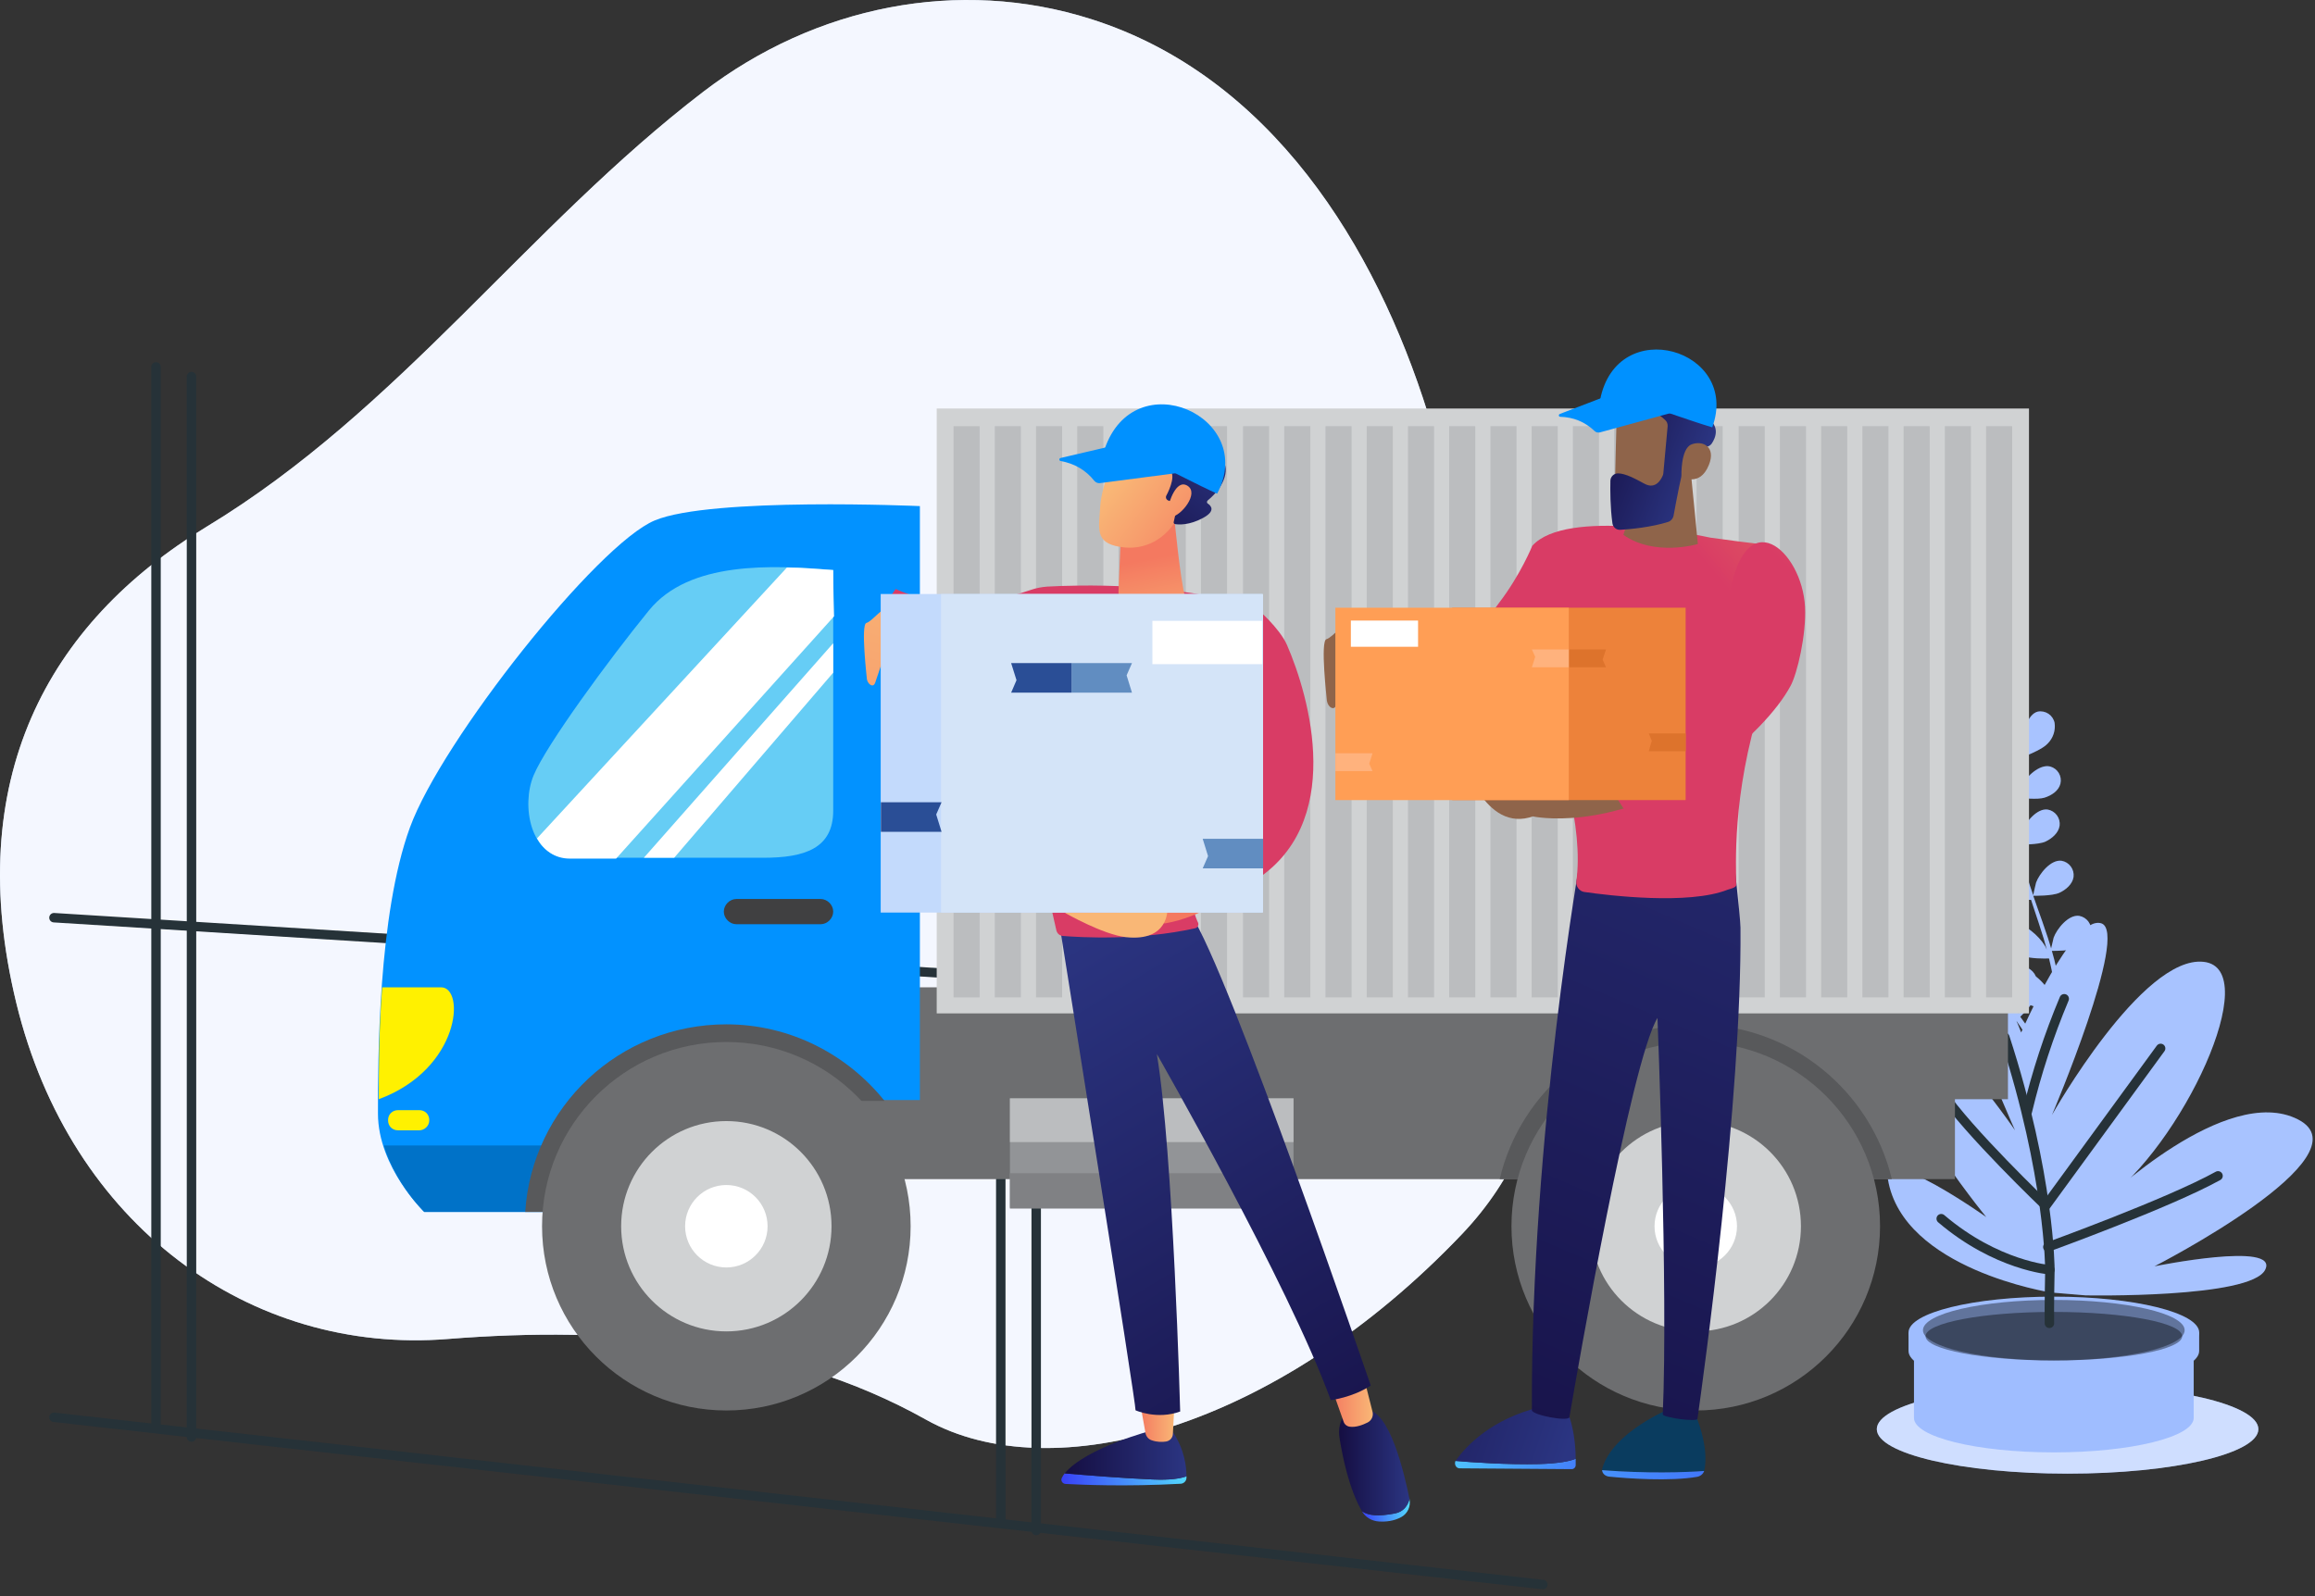 <svg width="245" height="169" viewBox="0 0 245 169" fill="none" xmlns="http://www.w3.org/2000/svg">
<rect x="0" y="0" width="245" height="169" fill="#333333" stroke="none"/>
<path d="M155.697 62.454C154.508 56.155 152.982 49.924 151.126 43.789C145.564 26.032 134.49 8.063 115.47 2.021C101.435 -2.439 86.275 0.637 74.422 9.719C55.817 23.961 42.275 43.387 21.913 55.729C4.912 66.033 -3.989 82.674 1.73 106.195C7.449 129.717 26.525 143.438 47.432 141.741C64.801 140.357 82.945 141.838 97.967 150.264C111.379 157.796 135.085 151.256 154.696 130.672C166.12 118.68 165.013 103.433 161.291 89.163C158.976 80.386 157.477 71.383 155.697 62.454Z" fill="#D9E5FF"/>
<path opacity="0.7" d="M155.697 62.454C154.508 56.155 152.982 49.924 151.126 43.789C145.564 26.032 134.49 8.063 115.47 2.021C101.435 -2.439 86.275 0.637 74.422 9.719C55.817 23.961 42.275 43.387 21.913 55.729C4.912 66.033 -3.989 82.674 1.73 106.195C7.449 129.717 26.525 143.438 47.432 141.741C64.801 140.357 82.945 141.838 97.967 150.264C111.379 157.796 135.085 151.256 154.696 130.672C166.12 118.68 165.013 103.433 161.291 89.163C158.976 80.386 157.477 71.383 155.697 62.454Z" fill="white"/>
<path d="M16.512 38.84V151.104" stroke="#263238" stroke-linecap="round" stroke-linejoin="round"/>
<path d="M20.267 39.864V152.128" stroke="#263238" stroke-linecap="round" stroke-linejoin="round"/>
<path d="M105.914 48.737V160.997" stroke="#263238" stroke-linecap="round" stroke-linejoin="round"/>
<path d="M109.663 49.757V162.021" stroke="#263238" stroke-linecap="round" stroke-linejoin="round"/>
<path d="M5.711 150.034L163.284 167.74" stroke="#263238" stroke-linecap="round" stroke-linejoin="round"/>
<path d="M5.711 97.147L169.676 107.381" stroke="#263238" stroke-linecap="round" stroke-linejoin="round"/>
<path d="M218.817 156C229.968 156 239.008 153.892 239.008 151.291C239.008 148.69 229.968 146.582 218.817 146.582C207.665 146.582 198.625 148.69 198.625 151.291C198.625 153.892 207.665 156 218.817 156Z" fill="#9FBDFF"/>
<path opacity="0.5" d="M218.817 156C229.968 156 239.008 153.892 239.008 151.291C239.008 148.69 229.968 146.582 218.817 146.582C207.665 146.582 198.625 148.69 198.625 151.291C198.625 153.892 207.665 156 218.817 156Z" fill="white"/>
<path d="M202.559 142.348V150.096C202.559 152.116 209.186 153.749 217.364 153.749C225.541 153.749 232.164 152.116 232.164 150.096V142.348H202.559Z" fill="#9FBDFF"/>
<path d="M230.536 141.057C227.847 139.954 222.954 139.212 217.364 139.212C211.774 139.212 206.88 139.95 204.187 141.057H201.982V143.012C201.982 145.111 208.868 146.808 217.364 146.808C225.859 146.808 232.741 145.111 232.741 143.012V141.057H230.536Z" fill="#9FBDFF"/>
<path d="M217.364 144.852C225.859 144.852 232.745 143.153 232.745 141.057C232.745 138.96 225.859 137.261 217.364 137.261C208.869 137.261 201.982 138.96 201.982 141.057C201.982 143.153 208.869 144.852 217.364 144.852Z" fill="#9FBDFF"/>
<path opacity="0.39" d="M231.205 140.817C231.205 142.583 225.001 144.018 217.368 144.018C209.735 144.018 203.509 142.583 203.509 140.817C203.509 139.05 209.712 137.611 217.368 137.611C225.025 137.611 231.205 139.046 231.205 140.817Z" fill="black"/>
<path opacity="0.39" d="M217.364 144.018C224.865 144.018 230.946 142.868 230.946 141.449C230.946 140.03 224.865 138.88 217.364 138.88C209.862 138.88 203.781 140.03 203.781 141.449C203.781 142.868 209.862 144.018 217.364 144.018Z" fill="black"/>
<path d="M213.448 84.235C213.448 84.235 213.194 82.852 213.167 82.76C212.849 81.754 211.672 79.928 210.524 79.803C210.341 79.784 210.157 79.808 209.984 79.872C209.812 79.936 209.657 80.039 209.531 80.173C209.406 80.307 209.312 80.468 209.259 80.644C209.205 80.82 209.193 81.005 209.223 81.187C209.306 81.999 210.03 82.764 210.681 83.235C211.446 83.802 213.443 84.235 213.448 84.235Z" fill="#9FBDFF"/>
<path d="M215.662 75.329C214.587 75.592 214.052 77.525 214.085 78.558C214.085 78.645 214.292 80.043 214.311 80.034C214.227 80.338 214.135 80.666 214.048 81.025C213.882 81.694 213.706 82.45 213.586 83.294C213.428 84.21 213.327 85.134 213.282 86.062C213.222 87.113 213.258 88.167 213.388 89.212C213.388 89.212 213.388 89.24 213.388 89.249C213.25 88.93 212.825 88.045 212.784 87.98C212.226 87.058 210.639 85.564 209.555 85.743C209.375 85.782 209.205 85.86 209.058 85.973C208.912 86.086 208.793 86.231 208.711 86.396C208.628 86.562 208.584 86.744 208.582 86.929C208.58 87.113 208.619 87.296 208.698 87.464C208.988 88.252 209.864 88.82 210.602 89.11C211.428 89.438 213.273 89.369 213.42 89.359C213.579 90.44 213.805 91.509 214.098 92.56C214.269 93.178 214.458 93.796 214.656 94.405C214.523 94.133 214.407 93.888 214.384 93.856C213.826 92.934 212.24 91.439 211.156 91.624C210.974 91.662 210.803 91.741 210.657 91.855C210.51 91.969 210.391 92.115 210.31 92.282C210.228 92.448 210.185 92.632 210.185 92.817C210.184 93.003 210.226 93.186 210.307 93.353C210.598 94.142 211.474 94.71 212.212 95C212.95 95.291 214.518 95.268 214.952 95.254C215.03 95.489 215.104 95.715 215.182 95.964C215.56 97.099 215.943 98.228 216.285 99.349C216.404 99.741 216.51 100.133 216.617 100.525C216.501 100.281 216.4 100.064 216.381 100.064C215.819 99.142 214.237 97.652 213.13 97.832C212.948 97.871 212.777 97.95 212.631 98.065C212.484 98.179 212.365 98.326 212.284 98.493C212.202 98.66 212.159 98.843 212.159 99.029C212.158 99.215 212.2 99.399 212.281 99.566C212.576 100.35 213.453 100.917 214.186 101.208C214.919 101.499 216.354 101.476 216.852 101.462C216.949 101.868 217.046 102.269 217.124 102.661C217.17 102.928 217.23 103.187 217.262 103.459L217.373 104.252C217.424 104.759 217.484 105.281 217.521 105.774C217.548 106.115 217.571 106.443 217.594 106.775C217.479 106.378 217.235 105.613 217.207 105.553C216.8 104.698 216.202 103.948 215.459 103.362C215.417 103.266 215.368 103.173 215.311 103.085C214.85 102.384 213.928 102.08 213.319 102.55C212.452 103.2 212.669 105.276 213.065 106.263C213.088 106.323 213.411 106.932 213.623 107.314C213.466 107.102 213.319 106.899 213.162 106.687C212.844 106.258 212.512 105.843 212.161 105.396L211.626 104.755C211.451 104.538 211.239 104.326 211.05 104.109C210.589 103.616 210.104 103.136 209.606 102.661C209.947 102.421 211.142 101.545 211.483 100.899C211.692 100.549 211.821 100.157 211.861 99.751C211.901 99.345 211.851 98.936 211.714 98.551C211.642 98.371 211.535 98.207 211.399 98.068C211.263 97.929 211.101 97.818 210.923 97.742C210.744 97.665 210.552 97.625 210.358 97.623C210.164 97.621 209.971 97.658 209.791 97.73C208.822 98.229 208.725 100.281 208.979 101.3C208.979 101.36 209.251 102.08 209.403 102.476C209.099 102.19 208.804 101.909 208.481 101.632C207.558 100.83 206.636 100.046 205.713 99.257L204.842 98.533C204.962 98.45 206.405 97.44 206.793 96.716C207.001 96.366 207.13 95.975 207.17 95.57C207.209 95.165 207.16 94.756 207.023 94.373C206.878 94.008 206.593 93.717 206.233 93.562C205.872 93.407 205.465 93.402 205.1 93.547C204.132 94.05 204.035 96.098 204.284 97.117C204.284 97.195 204.68 98.229 204.786 98.501C204.164 97.97 203.546 97.431 202.942 96.877C202.14 96.136 201.384 95.348 200.677 94.516C200.732 94.479 202.245 93.437 202.642 92.671C202.851 92.321 202.98 91.929 203.02 91.523C203.06 91.117 203.009 90.707 202.872 90.323C202.8 90.143 202.693 89.978 202.558 89.84C202.422 89.701 202.26 89.59 202.081 89.513C201.903 89.437 201.711 89.397 201.516 89.395C201.322 89.393 201.129 89.43 200.949 89.502C199.981 90.001 199.884 92.053 200.133 93.072C200.133 93.137 200.437 93.925 200.594 94.299L200.539 94.327C199.852 93.477 199.235 92.573 198.694 91.624C198.389 91.107 198.122 90.596 197.877 90.097C198.182 89.936 199.566 89.175 199.999 88.557C200.248 88.239 200.422 87.869 200.507 87.474C200.591 87.079 200.585 86.671 200.488 86.278C200.374 85.901 200.118 85.583 199.773 85.392C199.429 85.201 199.023 85.151 198.643 85.255C197.615 85.637 197.292 87.639 197.435 88.668C197.435 88.723 197.582 89.29 197.688 89.701C197.578 89.475 197.462 89.24 197.366 89.023C196.987 88.202 196.692 87.432 196.443 86.749C196.3 86.362 196.176 86.006 196.065 85.674C196.263 85.347 197.047 84.014 197.121 83.244C197.183 82.826 197.158 82.401 197.047 81.994C196.937 81.587 196.744 81.207 196.48 80.878C195.899 80.278 194.963 80.177 194.469 80.781C193.787 81.62 194.437 83.65 195.027 84.549C195.083 84.627 196.01 85.767 196.019 85.748C196.12 86.071 196.231 86.412 196.36 86.786C196.605 87.473 196.886 88.252 197.246 89.092C197.627 89.994 198.057 90.874 198.532 91.73C199.061 92.701 199.669 93.626 200.35 94.497L200.377 94.53C200.091 94.322 199.275 93.764 199.21 93.727C198.288 93.22 196.217 92.763 195.465 93.543C194.926 94.101 195.119 95.037 195.765 95.567C196.11 95.8 196.501 95.956 196.911 96.027C197.321 96.098 197.742 96.081 198.145 95.978C198.966 95.812 200.35 94.714 200.451 94.626C201.169 95.502 201.939 96.334 202.757 97.117C203.218 97.578 203.716 98.04 204.21 98.468L203.698 98.123C202.776 97.615 200.705 97.159 199.953 97.938C199.413 98.496 199.607 99.432 200.253 99.963C200.598 100.196 200.988 100.353 201.398 100.424C201.809 100.495 202.229 100.478 202.633 100.373C203.371 100.221 204.574 99.317 204.888 99.068C205.077 99.239 205.266 99.409 205.46 99.575C206.382 100.382 207.305 101.185 208.176 101.992C208.49 102.278 208.785 102.573 209.099 102.864L208.638 102.564C207.715 102.057 205.649 101.6 204.897 102.379C204.353 102.938 204.551 103.874 205.197 104.404C205.541 104.638 205.931 104.795 206.34 104.866C206.75 104.936 207.17 104.919 207.572 104.815C208.278 104.672 209.417 103.846 209.772 103.556C210.072 103.86 210.367 104.169 210.644 104.478C210.828 104.69 211.017 104.884 211.193 105.11L211.714 105.76C212.032 106.184 212.364 106.623 212.669 107.042C212.881 107.333 213.074 107.614 213.273 107.896C212.968 107.61 212.35 107.056 212.304 107.019C211.437 106.378 209.445 105.636 208.568 106.263C207.937 106.724 207.997 107.647 208.568 108.274C208.883 108.555 209.252 108.768 209.653 108.899C210.054 109.031 210.478 109.079 210.898 109.039C211.728 109.002 213.231 108.191 213.416 108.089C213.743 108.551 214.057 109.012 214.338 109.473C215.348 110.981 216.137 112.273 216.677 113.163L216.732 113.255L217.433 112.997L217.322 112.817C216.755 111.894 215.939 110.617 214.882 109.127C214.55 108.666 214.186 108.149 213.808 107.633C214.2 107.252 214.564 106.844 214.896 106.41C215.762 106.739 216.668 106.95 217.59 107.038C217.627 107.587 217.654 108.117 217.677 108.615C217.747 110.345 217.742 111.784 217.723 112.766V112.831L218.494 112.545C218.494 111.544 218.452 110.188 218.351 108.583C218.318 108.029 218.272 107.434 218.217 106.826C218.429 106.798 220.173 106.544 220.827 106.092C221.482 105.64 222.054 104.981 222.031 104.174C222.024 103.777 221.867 103.398 221.59 103.114C221.313 102.831 220.938 102.663 220.542 102.647C219.407 102.647 218.457 104.39 218.268 105.377C218.268 105.433 218.208 106.083 218.185 106.498C218.185 106.249 218.143 106.005 218.116 105.751C218.065 105.244 218 104.741 217.931 104.197L217.807 103.403C217.77 103.136 217.696 102.859 217.645 102.582C217.507 101.946 217.336 101.305 217.152 100.659C217.613 100.659 219.139 100.659 219.804 100.346C220.468 100.032 221.187 99.451 221.307 98.662C221.356 98.269 221.251 97.872 221.015 97.553C220.779 97.235 220.429 97.019 220.039 96.951C218.895 96.799 217.677 98.335 217.341 99.257C217.318 99.317 217.156 100.018 217.073 100.405C216.958 100.018 216.847 99.631 216.718 99.243C216.349 98.118 215.943 96.988 215.542 95.862C215.417 95.517 215.302 95.171 215.182 94.825C215.334 94.825 217.184 94.857 217.949 94.511C218.609 94.207 219.333 93.621 219.448 92.832C219.497 92.439 219.392 92.042 219.156 91.723C218.92 91.405 218.571 91.189 218.18 91.121C217.036 90.964 215.819 92.505 215.482 93.427C215.459 93.496 215.224 94.507 215.178 94.765C214.91 94.004 214.656 93.247 214.43 92.491C214.127 91.477 213.885 90.445 213.706 89.401C213.78 89.401 215.713 89.442 216.474 89.092C217.133 88.783 217.857 88.197 217.973 87.409C218.022 87.015 217.918 86.617 217.682 86.298C217.445 85.98 217.095 85.764 216.704 85.697C215.56 85.541 214.343 87.081 214.006 88.004C213.983 88.063 213.808 88.834 213.729 89.203H213.665C213.515 88.167 213.456 87.121 213.49 86.076C213.49 85.508 213.545 84.964 213.6 84.443C213.965 84.484 215.625 84.674 216.368 84.443C217.11 84.212 217.871 83.723 218.06 82.958C218.15 82.573 218.087 82.168 217.884 81.829C217.681 81.49 217.354 81.243 216.972 81.141C215.842 80.859 214.444 82.225 214.006 83.101C213.983 83.147 213.794 83.663 213.665 84.023C213.692 83.788 213.716 83.562 213.748 83.317C213.863 82.474 214.02 81.713 214.168 81.039C214.255 80.661 214.343 80.315 214.426 79.997C214.781 79.858 216.22 79.268 216.709 78.715C216.992 78.432 217.206 78.087 217.333 77.708C217.46 77.329 217.498 76.925 217.442 76.528C217.363 76.135 217.132 75.788 216.798 75.563C216.465 75.339 216.057 75.255 215.662 75.329Z" fill="#9FBDFF"/>
<path d="M194.976 90.65C195.871 90.715 197.661 89.996 197.661 89.996C197.661 89.996 196.697 88.893 196.614 88.847C195.816 88.118 193.897 87.145 192.924 87.671C192.237 88.049 192.186 88.976 192.689 89.645C192.982 89.96 193.335 90.211 193.729 90.384C194.122 90.557 194.547 90.647 194.976 90.65Z" fill="#9FBDFF"/>
<g opacity="0.3">
<path opacity="0.3" d="M213.448 84.235C213.448 84.235 213.194 82.852 213.167 82.76C212.848 81.754 211.672 79.928 210.524 79.803C210.341 79.784 210.156 79.808 209.984 79.872C209.812 79.936 209.657 80.039 209.531 80.173C209.405 80.307 209.312 80.468 209.259 80.644C209.205 80.82 209.193 81.005 209.223 81.187C209.306 81.999 210.03 82.764 210.681 83.235C211.446 83.802 213.443 84.235 213.448 84.235Z" fill="white"/>
<path opacity="0.3" d="M215.662 75.329C214.587 75.592 214.052 77.525 214.085 78.558C214.085 78.645 214.292 80.043 214.311 80.034C214.227 80.338 214.135 80.666 214.048 81.025C213.882 81.694 213.706 82.45 213.586 83.294C213.428 84.21 213.327 85.134 213.282 86.062C213.222 87.113 213.258 88.167 213.388 89.212C213.388 89.212 213.388 89.24 213.388 89.249C213.25 88.93 212.825 88.045 212.784 87.98C212.226 87.058 210.639 85.564 209.555 85.743C209.375 85.782 209.205 85.86 209.058 85.973C208.912 86.086 208.793 86.231 208.711 86.396C208.628 86.562 208.584 86.744 208.582 86.929C208.58 87.113 208.619 87.296 208.698 87.464C208.988 88.252 209.864 88.82 210.602 89.11C211.428 89.438 213.273 89.369 213.42 89.359C213.579 90.44 213.805 91.509 214.098 92.56C214.269 93.178 214.458 93.796 214.656 94.405C214.523 94.133 214.407 93.888 214.384 93.856C213.826 92.934 212.24 91.439 211.156 91.624C210.974 91.662 210.803 91.741 210.657 91.855C210.51 91.969 210.391 92.115 210.31 92.282C210.228 92.448 210.185 92.632 210.185 92.817C210.184 93.003 210.226 93.186 210.307 93.353C210.598 94.142 211.474 94.71 212.212 95C212.95 95.291 214.518 95.268 214.952 95.254C215.03 95.489 215.104 95.715 215.182 95.964C215.56 97.099 215.943 98.228 216.285 99.349C216.404 99.741 216.51 100.133 216.617 100.525C216.501 100.281 216.4 100.064 216.381 100.064C215.819 99.142 214.237 97.652 213.13 97.832C212.948 97.871 212.777 97.95 212.631 98.065C212.484 98.179 212.365 98.326 212.284 98.493C212.202 98.66 212.159 98.843 212.159 99.029C212.158 99.215 212.2 99.399 212.281 99.566C212.576 100.35 213.453 100.917 214.186 101.208C214.919 101.499 216.354 101.476 216.852 101.462C216.949 101.868 217.046 102.269 217.124 102.661C217.17 102.928 217.23 103.187 217.262 103.459L217.373 104.252C217.424 104.759 217.484 105.281 217.521 105.774C217.548 106.115 217.571 106.443 217.594 106.775C217.479 106.378 217.235 105.613 217.207 105.553C216.8 104.698 216.202 103.948 215.459 103.362C215.417 103.266 215.368 103.173 215.311 103.085C214.85 102.384 213.928 102.08 213.319 102.55C212.452 103.2 212.669 105.276 213.065 106.263C213.088 106.323 213.411 106.932 213.623 107.314C213.466 107.102 213.319 106.899 213.162 106.687C212.844 106.258 212.512 105.843 212.161 105.396L211.626 104.755C211.451 104.538 211.239 104.326 211.05 104.109C210.589 103.616 210.104 103.136 209.606 102.661C209.947 102.421 211.142 101.545 211.483 100.899C211.692 100.549 211.821 100.157 211.861 99.751C211.901 99.345 211.851 98.936 211.714 98.551C211.642 98.371 211.535 98.207 211.399 98.068C211.263 97.929 211.101 97.818 210.923 97.742C210.744 97.665 210.552 97.625 210.358 97.623C210.164 97.621 209.971 97.658 209.791 97.73C208.822 98.229 208.725 100.281 208.979 101.3C208.979 101.36 209.251 102.08 209.403 102.476C209.099 102.19 208.804 101.909 208.481 101.632C207.558 100.83 206.636 100.046 205.713 99.257L204.842 98.533C204.962 98.45 206.405 97.44 206.793 96.716C207.001 96.366 207.13 95.975 207.17 95.57C207.209 95.165 207.16 94.756 207.023 94.373C206.878 94.008 206.593 93.717 206.233 93.562C205.872 93.407 205.465 93.402 205.1 93.547C204.132 94.05 204.035 96.098 204.284 97.117C204.284 97.195 204.68 98.229 204.786 98.501C204.164 97.97 203.546 97.431 202.942 96.877C202.14 96.136 201.384 95.348 200.677 94.516C200.732 94.479 202.245 93.437 202.642 92.671C202.851 92.321 202.98 91.929 203.02 91.523C203.06 91.117 203.009 90.707 202.872 90.323C202.8 90.143 202.693 89.978 202.558 89.84C202.422 89.701 202.26 89.59 202.081 89.513C201.903 89.437 201.711 89.397 201.516 89.395C201.322 89.393 201.129 89.43 200.949 89.502C199.981 90.001 199.884 92.053 200.133 93.072C200.133 93.137 200.437 93.925 200.594 94.299L200.539 94.327C199.852 93.477 199.235 92.573 198.694 91.624C198.389 91.107 198.122 90.596 197.877 90.097C198.182 89.936 199.566 89.175 199.999 88.557C200.248 88.239 200.422 87.869 200.507 87.474C200.591 87.079 200.585 86.671 200.488 86.278C200.374 85.901 200.118 85.583 199.773 85.392C199.429 85.201 199.023 85.151 198.643 85.255C197.615 85.637 197.292 87.639 197.435 88.668C197.435 88.723 197.582 89.29 197.688 89.701C197.578 89.475 197.462 89.24 197.366 89.023C196.987 88.202 196.692 87.432 196.443 86.749C196.3 86.362 196.176 86.006 196.065 85.674C196.263 85.347 197.047 84.014 197.121 83.244C197.183 82.826 197.158 82.401 197.047 81.994C196.937 81.587 196.744 81.207 196.48 80.878C195.899 80.278 194.963 80.177 194.469 80.781C193.787 81.62 194.437 83.65 195.027 84.549C195.083 84.627 196.01 85.767 196.019 85.748C196.12 86.071 196.231 86.412 196.36 86.786C196.605 87.473 196.886 88.252 197.246 89.092C197.627 89.994 198.057 90.874 198.532 91.73C199.061 92.701 199.669 93.626 200.35 94.497L200.377 94.53C200.091 94.322 199.275 93.764 199.21 93.727C198.288 93.22 196.217 92.763 195.465 93.543C194.926 94.101 195.119 95.037 195.765 95.567C196.11 95.8 196.501 95.956 196.911 96.027C197.321 96.098 197.742 96.081 198.145 95.978C198.966 95.812 200.35 94.714 200.451 94.626C201.169 95.502 201.939 96.334 202.757 97.117C203.218 97.578 203.716 98.04 204.21 98.468L203.698 98.123C202.776 97.615 200.705 97.159 199.953 97.938C199.413 98.496 199.607 99.432 200.253 99.963C200.598 100.196 200.988 100.353 201.398 100.424C201.809 100.495 202.229 100.478 202.633 100.373C203.371 100.221 204.574 99.317 204.888 99.068C205.077 99.239 205.266 99.409 205.46 99.575C206.382 100.382 207.305 101.185 208.176 101.992C208.49 102.278 208.785 102.573 209.099 102.864L208.638 102.564C207.715 102.057 205.649 101.6 204.897 102.379C204.353 102.938 204.551 103.874 205.197 104.404C205.541 104.638 205.931 104.795 206.34 104.866C206.75 104.936 207.17 104.919 207.572 104.815C208.278 104.672 209.417 103.846 209.772 103.556C210.072 103.86 210.367 104.169 210.644 104.478C210.828 104.69 211.017 104.884 211.193 105.11L211.714 105.76C212.032 106.184 212.364 106.623 212.669 107.042C212.881 107.333 213.074 107.614 213.273 107.896C212.968 107.61 212.35 107.056 212.304 107.019C211.437 106.378 209.445 105.636 208.568 106.263C207.937 106.724 207.997 107.647 208.568 108.274C208.883 108.555 209.252 108.768 209.653 108.899C210.054 109.031 210.478 109.079 210.898 109.039C211.728 109.002 213.231 108.191 213.416 108.089C213.743 108.551 214.057 109.012 214.338 109.473C215.348 110.981 216.137 112.273 216.677 113.163L216.732 113.255L217.433 112.997L217.322 112.817C216.755 111.894 215.939 110.617 214.882 109.127C214.55 108.666 214.186 108.149 213.808 107.633C214.2 107.252 214.564 106.844 214.896 106.41C215.762 106.739 216.668 106.95 217.59 107.038C217.627 107.587 217.654 108.117 217.677 108.615C217.747 110.345 217.742 111.784 217.723 112.766V112.831L218.494 112.545C218.494 111.544 218.452 110.188 218.351 108.583C218.318 108.029 218.272 107.434 218.217 106.826C218.429 106.798 220.173 106.544 220.827 106.092C221.482 105.64 222.054 104.981 222.031 104.174C222.024 103.777 221.867 103.398 221.59 103.114C221.313 102.831 220.938 102.663 220.542 102.647C219.407 102.647 218.457 104.39 218.268 105.377C218.268 105.433 218.208 106.083 218.185 106.498C218.185 106.249 218.143 106.005 218.116 105.751C218.065 105.244 218 104.741 217.931 104.197L217.807 103.403C217.77 103.136 217.696 102.859 217.645 102.582C217.507 101.946 217.336 101.305 217.152 100.659C217.613 100.659 219.139 100.659 219.804 100.346C220.468 100.032 221.187 99.451 221.307 98.662C221.356 98.269 221.251 97.872 221.015 97.553C220.779 97.235 220.429 97.019 220.039 96.951C218.895 96.799 217.677 98.335 217.341 99.257C217.318 99.317 217.156 100.018 217.073 100.405C216.958 100.018 216.847 99.631 216.718 99.243C216.349 98.118 215.943 96.988 215.542 95.862C215.417 95.517 215.302 95.171 215.182 94.825C215.334 94.825 217.184 94.857 217.949 94.511C218.609 94.207 219.333 93.621 219.448 92.832C219.497 92.439 219.392 92.042 219.156 91.723C218.92 91.405 218.571 91.189 218.18 91.121C217.036 90.964 215.819 92.505 215.482 93.427C215.459 93.496 215.224 94.507 215.178 94.765C214.91 94.004 214.656 93.247 214.43 92.491C214.127 91.477 213.885 90.445 213.706 89.401C213.78 89.401 215.713 89.442 216.474 89.092C217.133 88.783 217.857 88.197 217.973 87.409C218.022 87.015 217.918 86.617 217.682 86.298C217.445 85.98 217.095 85.764 216.704 85.697C215.56 85.541 214.343 87.081 214.006 88.004C213.983 88.063 213.808 88.834 213.729 89.203H213.665C213.515 88.167 213.456 87.121 213.49 86.076C213.49 85.508 213.545 84.964 213.6 84.443C213.965 84.484 215.625 84.674 216.368 84.443C217.11 84.212 217.871 83.723 218.06 82.958C218.15 82.573 218.087 82.168 217.884 81.829C217.681 81.49 217.354 81.243 216.972 81.141C215.842 80.859 214.444 82.225 214.006 83.101C213.983 83.147 213.794 83.663 213.665 84.023C213.692 83.788 213.716 83.562 213.748 83.317C213.863 82.474 214.02 81.713 214.168 81.039C214.255 80.661 214.343 80.315 214.426 79.997C214.781 79.858 216.22 79.268 216.709 78.715C216.992 78.432 217.206 78.087 217.333 77.708C217.46 77.329 217.498 76.925 217.442 76.528C217.363 76.135 217.132 75.788 216.798 75.563C216.465 75.339 216.057 75.255 215.662 75.329Z" fill="white"/>
<path opacity="0.3" d="M194.976 90.65C195.871 90.715 197.661 89.996 197.661 89.996C197.661 89.996 196.697 88.893 196.614 88.847C195.816 88.118 193.897 87.145 192.924 87.671C192.237 88.049 192.186 88.976 192.689 89.645C192.982 89.96 193.335 90.211 193.729 90.384C194.122 90.557 194.547 90.647 194.976 90.65Z" fill="white"/>
</g>
<path d="M213.905 109.302C213.905 109.302 219.329 96.849 222.368 97.739C225.407 98.629 217.161 118.033 217.161 118.033C217.161 118.033 226.708 101.092 233.22 101.821C239.733 102.55 230.831 121.459 222.585 127.188C222.585 127.188 235.605 114.62 243.201 118.503C250.797 122.386 228.009 134.051 228.009 134.051C228.009 134.051 241.245 131.362 239.728 134.415C238.211 137.468 220.712 137.127 220.712 137.127L217.059 136.822L217.032 139.23L217.059 136.822C217.059 136.822 201.378 134.387 199.801 124.831C199.169 121.012 210.215 128.843 210.215 128.843C210.215 128.843 197.845 113.753 200.234 108.91C202.623 104.067 213.254 119.656 213.254 119.656C213.254 119.656 204.574 100.285 206.308 97.269C208.043 94.252 213.905 109.302 213.905 109.302Z" fill="#9FBDFF"/>
<g opacity="0.3">
<path opacity="0.3" d="M213.905 109.302C213.905 109.302 219.329 96.849 222.368 97.739C225.407 98.629 217.161 118.033 217.161 118.033C217.161 118.033 226.708 101.092 233.22 101.821C239.733 102.55 230.831 121.459 222.585 127.188C222.585 127.188 235.605 114.62 243.201 118.503C250.797 122.386 228.009 134.051 228.009 134.051C228.009 134.051 241.245 131.362 239.728 134.415C238.211 137.468 220.712 137.127 220.712 137.127L217.059 136.822L217.032 139.23L217.059 136.822C217.059 136.822 201.378 134.387 199.801 124.831C199.169 121.012 210.215 128.843 210.215 128.843C210.215 128.843 197.845 113.753 200.234 108.91C202.623 104.067 213.254 119.656 213.254 119.656C213.254 119.656 204.574 100.285 206.308 97.269C208.043 94.252 213.905 109.302 213.905 109.302Z" fill="white"/>
</g>
<path d="M212.171 109.8C216.944 124.439 216.944 134.419 216.944 134.419C216.944 134.419 211.299 134.004 205.441 129.009" stroke="#263238" stroke-linecap="round" stroke-linejoin="round"/>
<path d="M214.555 117.664C215.529 113.585 216.836 109.593 218.461 105.728" stroke="#263238" stroke-linecap="round" stroke-linejoin="round"/>
<path d="M228.663 110.985L216.511 127.635C216.511 127.635 208.264 119.767 205.441 115.547" stroke="#263238" stroke-linecap="round" stroke-linejoin="round"/>
<path d="M216.727 132.008C216.727 132.008 229.531 127.368 234.738 124.476" stroke="#263238" stroke-linecap="round" stroke-linejoin="round"/>
<path d="M216.944 134.42C216.944 134.42 216.861 138.446 216.893 140.088" stroke="#263238" stroke-linecap="round" stroke-linejoin="round"/>
<path d="M76.514 124.822H206.894V116.362H212.505V104.517H76.514V124.822Z" fill="#6D6E70"/>
<path d="M80.877 128.296H44.898C44.898 128.296 40 123.576 40 117.876C40 112.265 40 96.859 43.384 87.596C46.768 78.334 63.244 57.584 69.3 55.09C75.267 52.597 97.353 53.576 97.353 53.576C97.353 57.139 97.353 116.451 97.353 116.451H80.877V128.296Z" fill="#0292FF"/>
<path d="M88.18 60.344C81.679 59.81 72.951 59.365 68.677 64.619C64.402 69.873 57.812 78.868 56.476 82.074C55.14 85.28 56.12 90.802 60.216 90.802C64.402 90.802 76.425 90.802 80.788 90.802C85.152 90.802 88.18 89.822 88.18 85.815C88.18 81.807 88.18 60.344 88.18 60.344Z" fill="#66CDF5"/>
<path d="M86.844 97.838H77.939C77.226 97.838 76.603 97.214 76.603 96.502C76.603 95.789 77.226 95.166 77.939 95.166H86.844C87.557 95.166 88.18 95.789 88.18 96.502C88.18 97.214 87.557 97.838 86.844 97.838Z" fill="#404041"/>
<path d="M46.679 104.517C43.919 104.517 40.445 104.517 40.445 104.517C40.089 109.148 40.089 113.423 40.089 116.362C48.728 113.156 49.262 104.517 46.679 104.517Z" fill="#FFF100"/>
<path d="M44.364 119.657H42.137C41.514 119.657 41.069 119.212 41.069 118.588C41.069 117.965 41.514 117.52 42.137 117.52H44.364C44.987 117.52 45.432 117.965 45.432 118.588C45.432 119.212 44.898 119.657 44.364 119.657Z" fill="#FFF100"/>
<path d="M44.898 128.295H77.582L75.623 121.26H40.623C41.87 125.356 44.898 128.295 44.898 128.295Z" fill="#0072C8"/>
<path d="M88.18 60.344C86.666 60.255 84.974 60.077 83.282 60.077L56.832 88.754C57.544 90.001 58.702 90.891 60.305 90.891C61.463 90.891 63.155 90.891 65.203 90.891L88.269 65.243C88.18 62.304 88.18 60.344 88.18 60.344Z" fill="white"/>
<path d="M71.348 90.802L88.18 71.209C88.18 70.141 88.18 69.072 88.18 68.092L68.142 90.802C69.211 90.802 70.28 90.802 71.348 90.802Z" fill="white"/>
<path d="M136.895 116.272H106.883V127.85H136.895V116.272Z" fill="#929497"/>
<path d="M136.895 124.199H106.883V127.939H136.895V124.199Z" fill="#808184"/>
<path d="M136.895 116.272H106.883V120.903H136.895V116.272Z" fill="#BBBDBF"/>
<path d="M76.87 108.436C65.56 108.436 56.297 117.163 55.585 128.295H80.966V116.54H93.613C89.694 111.642 83.638 108.436 76.87 108.436Z" fill="#58595B"/>
<path d="M76.87 149.313C87.642 149.313 96.374 140.581 96.374 129.809C96.374 119.038 87.642 110.306 76.87 110.306C66.098 110.306 57.366 119.038 57.366 129.809C57.366 140.581 66.098 149.313 76.87 149.313Z" fill="#6D6E70"/>
<path d="M76.87 140.941C83.018 140.941 88.002 135.957 88.002 129.809C88.002 123.661 83.018 118.677 76.87 118.677C70.722 118.677 65.738 123.661 65.738 129.809C65.738 135.957 70.722 140.941 76.87 140.941Z" fill="#D0D2D3"/>
<path d="M76.87 134.173C79.28 134.173 81.234 132.219 81.234 129.809C81.234 127.399 79.28 125.445 76.87 125.445C74.46 125.445 72.506 127.399 72.506 129.809C72.506 132.219 74.46 134.173 76.87 134.173Z" fill="white"/>
<path d="M158.714 124.822H200.215C197.989 115.471 189.528 108.436 179.465 108.436C169.401 108.436 160.941 115.382 158.714 124.822Z" fill="#58595B"/>
<path d="M179.464 149.313C190.236 149.313 198.968 140.581 198.968 129.809C198.968 119.038 190.236 110.306 179.464 110.306C168.693 110.306 159.961 119.038 159.961 129.809C159.961 140.581 168.693 149.313 179.464 149.313Z" fill="#6D6E70"/>
<path d="M179.464 140.941C185.612 140.941 190.596 135.957 190.596 129.809C190.596 123.661 185.612 118.677 179.464 118.677C173.316 118.677 168.332 123.661 168.332 129.809C168.332 135.957 173.316 140.941 179.464 140.941Z" fill="#D0D2D3"/>
<path d="M183.828 129.809C183.828 132.214 181.869 134.173 179.464 134.173C177.06 134.173 175.101 132.214 175.101 129.809C175.101 127.405 177.06 125.445 179.464 125.445C181.869 125.445 183.828 127.405 183.828 129.809Z" fill="white"/>
<path d="M214.731 43.245H99.134V107.278H214.731V43.245Z" fill="#D0D2D3"/>
<path d="M103.676 45.116H100.915V105.586H103.676V45.116Z" fill="#BBBDBF"/>
<path d="M108.04 45.115H105.279V105.585H108.04V45.115Z" fill="#BBBDBF"/>
<path d="M112.404 45.115H109.643V105.585H112.404V45.115Z" fill="#BBBDBF"/>
<path d="M116.768 45.115H114.007V105.585H116.768V45.115Z" fill="#BBBDBF"/>
<path d="M121.132 45.115H118.371V105.585H121.132V45.115Z" fill="#BBBDBF"/>
<path d="M125.495 45.115H122.734V105.585H125.495V45.115Z" fill="#BBBDBF"/>
<path d="M129.859 45.115H127.098V105.585H129.859V45.115Z" fill="#BBBDBF"/>
<path d="M134.312 45.115H131.551V105.585H134.312V45.115Z" fill="#BBBDBF"/>
<path d="M138.676 45.115H135.915V105.585H138.676V45.115Z" fill="#BBBDBF"/>
<path d="M143.04 45.115H140.279V105.585H143.04V45.115Z" fill="#BBBDBF"/>
<path d="M147.404 45.115H144.643V105.585H147.404V45.115Z" fill="#BBBDBF"/>
<path d="M151.767 45.115H149.007V105.585H151.767V45.115Z" fill="#BBBDBF"/>
<path d="M156.131 45.115H153.37V105.585H156.131V45.115Z" fill="#BBBDBF"/>
<path d="M160.495 45.115H157.734V105.585H160.495V45.115Z" fill="#BBBDBF"/>
<path d="M164.859 45.115H162.098V105.585H164.859V45.115Z" fill="#BBBDBF"/>
<path d="M169.223 45.115H166.462V105.585H169.223V45.115Z" fill="#BBBDBF"/>
<path d="M173.586 45.115H170.826V105.585H173.586V45.115Z" fill="#BBBDBF"/>
<path d="M177.95 45.115H175.189V105.585H177.95V45.115Z" fill="#BBBDBF"/>
<path d="M182.314 45.115H179.553V105.585H182.314V45.115Z" fill="#BBBDBF"/>
<path d="M186.767 45.115H184.006V105.585H186.767V45.115Z" fill="#BBBDBF"/>
<path d="M191.131 45.115H188.37V105.585H191.131V45.115Z" fill="#BBBDBF"/>
<path d="M195.495 45.115H192.734V105.585H195.495V45.115Z" fill="#BBBDBF"/>
<path d="M199.859 45.115H197.098V105.585H199.859V45.115Z" fill="#BBBDBF"/>
<path d="M204.222 45.115H201.461V105.585H204.222V45.115Z" fill="#BBBDBF"/>
<path d="M208.586 45.115H205.825V105.585H208.586V45.115Z" fill="#BBBDBF"/>
<path d="M212.95 45.115H210.189V105.585H212.95V45.115Z" fill="#BBBDBF"/>
<path d="M169.551 155.629C169.551 155.564 169.551 155.5 169.572 155.435C170.711 151.548 176.789 149.1 176.789 149.1L179.216 149.228C180.697 152.622 180.569 154.727 180.375 155.65C180.375 155.672 180.354 155.693 180.354 155.736C178.356 155.865 174.233 155.994 169.551 155.629Z" fill="#0A3C5F"/>
<path d="M180.354 155.715C180.246 156.037 179.967 156.273 179.602 156.338C176.767 156.832 172.214 156.509 170.302 156.316C169.873 156.273 169.572 155.973 169.551 155.629C174.233 155.994 178.356 155.865 180.354 155.715Z" fill="url(#paint0_linear)"/>
<path d="M162.893 154.985C165.062 154.921 166.179 154.663 166.759 154.427C166.759 154.642 166.759 154.856 166.759 155.093C166.759 155.329 166.566 155.522 166.351 155.522L154.474 155.436C154.087 155.436 153.873 154.985 154.044 154.642C155.591 154.792 159.564 155.071 162.893 154.985Z" fill="url(#paint1_linear)"/>
<path d="M154.045 154.663C154.066 154.641 154.066 154.598 154.087 154.577C155.14 153.116 157.803 150.195 163.086 148.928L165.621 148.842C165.621 148.842 166.737 150.797 166.759 154.426C166.179 154.663 165.062 154.92 162.893 154.985C159.564 155.071 155.591 154.791 154.045 154.663Z" fill="url(#paint2_linear)"/>
<path d="M167.339 90.318C167.339 90.318 162.012 120.085 162.12 149.272C162.12 149.809 166.007 150.518 166.093 150.024C166.952 144.998 172.622 112.332 175.414 107.757C175.414 107.757 176.552 136.665 175.972 149.723C175.951 150.045 179.58 150.561 179.645 150.195C180.246 145.943 184.348 116.412 184.198 98.2C184.198 97.169 183.232 88.621 183.232 88.621C177.197 89.652 172.601 91.478 167.339 90.318Z" fill="url(#paint3_linear)"/>
<path d="M186.711 73.222C190.233 65.469 190.598 60.014 186.711 57.694C186.475 57.63 186.238 57.587 186.002 57.565C184.756 57.415 183.038 57.2 181.062 56.921C181.062 56.921 181.062 56.921 181.041 56.921C180.762 56.857 176.81 56.019 172.515 55.74C168.391 55.482 163.967 55.761 162.163 57.78C162.163 57.78 160.939 60.83 158.619 63.858C155.312 68.196 153.679 73.05 151.961 72.105C151.489 71.847 151.145 70.108 150.78 69.335C149.534 69.485 147.022 69.872 145.089 71.933C146.528 79.751 151.295 82.972 162.957 73.394C165.17 79.665 167.618 87.59 166.823 93.324C166.759 93.818 167.145 94.334 167.639 94.42C170.303 94.806 178.721 95.816 182.845 94.183C183.081 94.098 183.747 93.969 183.747 93.689C183.747 91.799 183.253 84.24 186.389 74.339C186.539 73.974 186.625 73.609 186.711 73.222Z" fill="url(#paint4_linear)"/>
<path d="M178.893 49.49L179.688 57.587C179.688 57.587 175.135 58.962 171.806 56.62L174.147 49.254L178.893 49.49Z" fill="#8F644A"/>
<path d="M171.162 42.575C171.097 42.725 170.882 52.669 170.882 52.669H176.574L178.184 43.262C178.184 43.283 172.064 40.234 171.162 42.575Z" fill="#8F644A"/>
<path d="M176.23 44.464C176.423 44.636 176.509 44.894 176.488 45.13L176.037 50.07C176.037 50.134 176.015 50.22 175.994 50.285C175.843 50.671 175.264 51.874 174.039 51.208C173.008 50.65 172.042 50.134 171.269 50.113C170.818 50.091 170.431 50.456 170.431 50.907C170.41 51.852 170.41 53.721 170.646 55.396C170.71 55.825 171.076 56.126 171.505 56.083C172.622 56.019 174.791 55.804 176.552 55.246C176.831 55.16 177.046 54.902 177.111 54.623C177.347 53.313 178.034 49.662 178.399 48.652C178.721 47.729 180.01 47.407 180.611 47.299C180.848 47.256 181.041 47.127 181.17 46.934C181.556 46.354 182.093 45.109 180.59 44.164C180.225 43.927 180.117 43.433 180.332 43.047C180.74 42.381 181.041 41.329 179.838 40.427C178.635 39.525 177.476 39.954 176.767 40.405C176.445 40.598 176.037 40.598 175.758 40.341C175.629 40.233 175.457 40.169 175.242 40.233C174.061 40.534 174.276 38.902 173.674 38.386C172.837 37.678 171.913 38.708 171.57 39.482C171.376 39.911 171.247 40.362 171.033 40.77C170.71 41.414 170.195 41.994 169.594 42.381C169.508 42.445 169.4 42.51 169.336 42.596C169.272 42.746 169.314 42.918 169.422 43.025C169.529 43.154 169.68 43.219 169.83 43.283C171.033 43.798 172.278 43.841 173.545 43.433C174.619 43.133 175.715 43.97 176.23 44.464Z" fill="url(#paint5_linear)"/>
<path d="M177.948 50.435C177.948 50.435 177.841 47.493 179.022 47.042C180.203 46.591 181.642 47.3 180.847 49.232C179.86 51.659 177.948 50.435 177.948 50.435Z" fill="#8F644A"/>
<path d="M169.336 42.36C171.097 33.125 184.22 36.969 181.213 45.238C176.66 43.885 171.248 41.479 169.336 42.36Z" fill="#0091FF"/>
<path d="M176.939 43.691L169.315 45.774C169.121 45.817 168.907 45.774 168.778 45.645C167.725 44.636 166.501 44.164 165.127 44.121C164.955 44.121 164.912 43.884 165.084 43.82L169.615 42.08C169.615 42.08 169.615 42.08 169.637 42.08C171.999 41.543 174.469 42.295 176.982 43.519C177.046 43.562 177.025 43.67 176.939 43.691Z" fill="#0091FF"/>
<path d="M162.249 86.43C161.368 85.185 162.034 84.368 162.034 84.368C166.523 82.758 172.944 82.887 177.819 76.787C179.795 77.84 178.206 78.462 180.375 81.619C170.152 88.17 162.249 86.43 162.249 86.43Z" fill="#8F644A"/>
<path d="M182.974 63.429C182.909 70.774 180.59 76.379 169.572 82.092L171.827 85.593C177.197 85.099 186.646 77.926 189.503 72.599C190.212 71.289 191.178 67.166 191.028 64.245C190.727 58.274 184.563 52.798 182.974 63.429Z" fill="url(#paint6_linear)"/>
<path d="M162.335 86.388C159.65 87.376 157.803 85.765 156.6 84.025C159.113 83.746 160.702 83.703 162.764 84.111L162.335 86.388Z" fill="#8F644A"/>
<path d="M140.385 67.66C141.072 67.488 142.597 65.405 142.769 66.178C142.941 66.929 142.468 67.896 142.533 68.218C142.597 68.54 143.113 70.344 142.705 71.117C142.404 71.676 141.824 73.394 141.523 74.296C141.416 74.597 141.352 75.005 141.029 74.962C140.707 74.919 140.471 74.489 140.428 74.189C140.428 74.06 139.698 67.832 140.385 67.66Z" fill="#8F644A"/>
<path d="M178.394 64.332H153.69V84.699H178.394V64.332Z" fill="#ED823A"/>
<path d="M166.029 64.333H141.325V84.699H166.029V64.333Z" fill="#FF9E55"/>
<path d="M178.394 79.526H174.488L174.811 78.422L174.488 77.641H178.394V79.526Z" fill="#DD732C"/>
<path d="M166.055 70.637H162.122L162.473 69.532L162.122 68.751H166.055V70.637Z" fill="#FFB27D"/>
<path d="M166.056 68.751H169.962L169.612 69.829L169.962 70.637H166.056V68.751Z" fill="#DD732C"/>
<path d="M141.325 79.742H145.258L144.908 80.847L145.258 81.628H141.325V79.742Z" fill="#FFB27D"/>
<path d="M142.964 68.467H150.076V65.692H142.964V68.467Z" fill="white"/>
<path d="M112.68 155.973C114.957 156.166 118.887 156.488 122.001 156.617C123.869 156.703 124.943 156.51 125.566 156.273C125.566 156.338 125.566 156.402 125.566 156.467C125.545 156.789 125.287 157.046 124.965 157.068C119.102 157.39 114.42 157.175 112.766 157.089C112.422 157.068 112.208 156.703 112.401 156.402C112.465 156.252 112.573 156.102 112.68 155.973Z" fill="url(#paint7_linear)"/>
<path d="M122.001 156.617C118.887 156.488 114.957 156.166 112.68 155.973C114.914 153.245 122.001 151.398 122.001 151.398H123.998C125.373 153.374 125.566 155.264 125.566 156.295C124.943 156.509 123.87 156.703 122.001 156.617Z" fill="url(#paint8_linear)"/>
<path d="M124.321 148.112L124.127 151.806C124.106 152.214 123.805 152.536 123.397 152.6C122.989 152.665 122.452 152.665 121.894 152.472C121.55 152.364 121.292 152.064 121.228 151.698L120.584 148.09H124.321V148.112Z" fill="url(#paint9_linear)"/>
<path d="M147.559 160.225C148.546 160.053 148.997 159.387 149.169 158.679V158.7C149.32 159.452 148.976 160.225 148.31 160.59C147.494 161.041 146.614 161.106 145.926 161.063C145.196 161.02 144.509 160.633 144.144 159.989C144.874 160.483 145.905 160.526 147.559 160.225Z" fill="url(#paint10_linear)"/>
<path d="M142.898 149.25H144.552C147.065 149.186 148.632 156.037 149.169 158.679C148.976 159.388 148.547 160.053 147.559 160.225C145.926 160.526 144.874 160.461 144.144 159.989C142.791 157.669 142.103 154.298 141.781 152.322C141.395 150.088 142.898 149.25 142.898 149.25Z" fill="url(#paint11_linear)"/>
<path d="M144.337 145.813L145.261 149.465C145.368 149.916 145.153 150.367 144.745 150.581C144.23 150.839 143.521 151.118 142.855 151.032C142.533 150.989 142.275 150.775 142.189 150.474L140.836 146.651L144.337 145.813Z" fill="url(#paint12_linear)"/>
<path d="M112.122 97.835C112.122 97.835 120.304 149.014 120.176 149.293C120.176 149.293 122.431 150.324 124.9 149.422C124.9 149.422 124.17 122.061 122.431 111.58C122.431 111.58 136.412 136.021 140.836 148.219C140.836 148.219 143.156 147.94 145.067 146.673C145.067 146.673 130.033 102.667 126.017 96.804L112.122 97.835Z" fill="url(#paint13_linear)"/>
<path d="M110.833 62.097C110.253 62.14 109.673 62.247 109.115 62.44C103.123 64.523 98.398 63.987 94.79 62.354C93.952 63.471 92.599 65.791 92.019 69.678C98.613 74.575 106.903 73.286 109.609 72.685C108.9 77.947 108.9 86.28 111.8 98.5C111.885 98.822 112.143 99.058 112.487 99.08C114.334 99.23 120.541 99.595 126.49 98.264C126.747 98.199 126.898 97.92 126.79 97.662L126.726 97.534C126.232 96.374 126.017 95.107 126.082 93.84C126.296 89.995 127.327 81.297 129.539 75.348C129.668 75.563 129.797 75.777 129.905 75.992C130.313 72.083 131.795 68.218 132.868 64.33C124.235 61.581 113.969 61.925 110.833 62.097Z" fill="url(#paint14_linear)"/>
<path d="M124.299 54.988C124.299 54.988 124.9 61.367 125.437 63.257C125.523 63.536 125.394 63.837 125.137 63.987C124.235 64.503 122.065 65.34 119.123 63.901C118.651 63.665 118.35 63.171 118.371 62.634L118.629 56.47L124.299 54.988Z" fill="url(#paint15_linear)"/>
<path d="M118.5 46.827C118.5 46.827 116.567 51.251 116.438 53.592C116.31 55.911 115.816 57.436 118.5 57.887C121.185 58.36 123.461 57.007 124.686 54.709C124.686 54.709 126.619 51.144 126.168 49.683C125.738 48.201 118.5 46.827 118.5 46.827Z" fill="url(#paint16_linear)"/>
<path d="M123.762 53.033L123.612 52.969C123.418 52.883 123.332 52.647 123.44 52.453C123.826 51.723 124.557 50.048 123.612 49.64C122.71 49.275 121.743 49.06 120.82 48.76C119.961 48.48 118.285 48.201 117.856 47.299C117.727 47.041 117.877 46.719 118.006 46.462C118.264 45.989 118.522 45.495 118.801 45.023C119.016 44.614 119.252 44.206 119.595 43.906C120.412 43.218 121.357 43.82 122.259 43.992C125.566 44.614 127.778 45.946 127.821 48.244C127.821 48.394 127.972 48.48 128.1 48.394C128.337 48.244 128.745 48.18 129.26 48.609C130.162 49.382 129.797 51.358 127.8 52.99C127.714 53.076 127.714 53.227 127.8 53.291C128.165 53.527 128.702 54.086 127.306 54.837C125.867 55.611 124.771 55.546 124.363 55.482C124.256 55.46 124.192 55.374 124.213 55.267L124.664 53.248C124.686 53.141 124.6 53.033 124.492 53.033H123.762Z" fill="url(#paint17_linear)"/>
<path d="M123.676 53.463C123.676 53.463 124.406 50.628 125.674 51.423C126.941 52.217 125.008 54.601 123.998 54.709L123.676 53.463Z" fill="url(#paint18_linear)"/>
<path d="M116.89 47.578C120.047 38.236 133.126 44.12 128.809 52.26C124.299 50.22 119.016 46.934 116.89 47.578Z" fill="#0091FF"/>
<path d="M124.621 50.07L116.396 51.144C116.181 51.165 115.988 51.079 115.837 50.929C114.892 49.726 113.668 49.061 112.251 48.803C112.079 48.781 112.057 48.524 112.251 48.481L117.212 47.321H117.233C119.767 47.106 122.216 48.244 124.664 49.877C124.729 49.92 124.707 50.048 124.621 50.07Z" fill="#0091FF"/>
<path d="M91.697 65.942C92.32 65.791 93.716 63.901 93.866 64.588C94.017 65.276 93.587 66.156 93.651 66.435C93.716 66.736 94.188 68.368 93.802 69.056C93.523 69.55 93.007 71.117 92.728 71.955C92.642 72.234 92.556 72.599 92.277 72.556C91.998 72.513 91.762 72.127 91.74 71.848C91.74 71.74 91.074 66.092 91.697 65.942Z" fill="url(#paint19_linear)"/>
<path d="M136.197 68.26C135.424 66.499 132.997 64.373 132.868 64.33C131.816 68.217 129.947 71.417 129.539 75.348C132.16 80.159 131.558 85.807 129.926 88.578C130.721 89.78 131.666 91.391 132.482 93.41C142.533 87.375 138.56 73.672 136.197 68.26Z" fill="url(#paint20_linear)"/>
<path d="M123.29 97.749L114.591 97.555C114.591 97.555 122.173 95.408 122.645 95.988C122.645 95.988 127.349 92.895 129.926 88.557C130.721 89.759 131.666 91.37 132.482 93.389C130.184 94.763 127.134 97.105 123.29 97.749Z" fill="url(#paint21_linear)"/>
<path d="M123.547 96.245C123.547 96.245 123.719 99.703 119.166 99.209C116.696 98.93 112.702 96.632 112.702 96.632C112.702 96.632 123.118 96.61 123.547 96.245Z" fill="#F9B776"/>
<path d="M93.206 96.603H133.592V62.881L93.206 62.881V96.603Z" fill="#C3DAFC"/>
<path d="M99.595 96.603H133.672V62.881L99.595 62.881V96.603Z" fill="#D4E4F8"/>
<path d="M93.226 88.055H99.646L99.08 86.221L99.646 84.926H93.226V88.055Z" fill="#2A4E96"/>
<path d="M113.405 73.326H119.799L119.232 71.491L119.799 70.196H113.405V73.326Z" fill="#618DC1"/>
<path d="M113.405 70.196H107.011L107.578 72.004L107.011 73.326H113.405V70.196Z" fill="#2A4E96"/>
<path d="M133.677 88.794H127.283L127.85 90.629L127.283 91.924H133.677V88.794Z" fill="#618DC1"/>
<path d="M133.586 65.721H121.959V70.307H133.586V65.721Z" fill="white"/>
<defs>
<linearGradient id="paint0_linear" x1="152.714" y1="142.478" x2="185.956" y2="174.449" gradientUnits="userSpaceOnUse">
<stop stop-color="#53D8FF"/>
<stop offset="1" stop-color="#3840F7"/>
</linearGradient>
<linearGradient id="paint1_linear" x1="151.315" y1="150.94" x2="176.56" y2="161.853" gradientUnits="userSpaceOnUse">
<stop stop-color="#53D8FF"/>
<stop offset="0.847" stop-color="#3C57F8"/>
<stop offset="1" stop-color="#3840F7"/>
</linearGradient>
<linearGradient id="paint2_linear" x1="165.827" y1="153.733" x2="139.343" y2="145" gradientUnits="userSpaceOnUse">
<stop stop-color="#2B3582"/>
<stop offset="1" stop-color="#150E42"/>
</linearGradient>
<linearGradient id="paint3_linear" x1="204.487" y1="47.883" x2="152.946" y2="168.202" gradientUnits="userSpaceOnUse">
<stop stop-color="#2B3582"/>
<stop offset="0.546" stop-color="#1F205F"/>
<stop offset="1" stop-color="#150E42"/>
</linearGradient>
<linearGradient id="paint4_linear" x1="231.353" y1="27.032" x2="185.327" y2="65.415" gradientUnits="userSpaceOnUse">
<stop stop-color="#FDF53F"/>
<stop offset="1" stop-color="#D93C65"/>
</linearGradient>
<linearGradient id="paint5_linear" x1="180.068" y1="49.973" x2="168.261" y2="45.425" gradientUnits="userSpaceOnUse">
<stop stop-color="#2B3582"/>
<stop offset="1" stop-color="#150E42"/>
</linearGradient>
<linearGradient id="paint6_linear" x1="224.957" y1="28.513" x2="191.128" y2="62.016" gradientUnits="userSpaceOnUse">
<stop stop-color="#FDF53F"/>
<stop offset="1" stop-color="#D93C65"/>
</linearGradient>
<linearGradient id="paint7_linear" x1="125.554" y1="156.603" x2="112.305" y2="156.603" gradientUnits="userSpaceOnUse">
<stop stop-color="#53D8FF"/>
<stop offset="1" stop-color="#3840F7"/>
</linearGradient>
<linearGradient id="paint8_linear" x1="125.555" y1="154.006" x2="112.679" y2="154.006" gradientUnits="userSpaceOnUse">
<stop stop-color="#2B3582"/>
<stop offset="1" stop-color="#150E42"/>
</linearGradient>
<linearGradient id="paint9_linear" x1="124.331" y1="150.381" x2="120.599" y2="150.381" gradientUnits="userSpaceOnUse">
<stop stop-color="#F9B776"/>
<stop offset="1" stop-color="#F47960"/>
</linearGradient>
<linearGradient id="paint10_linear" x1="149.201" y1="159.888" x2="144.124" y2="159.888" gradientUnits="userSpaceOnUse">
<stop stop-color="#53D8FF"/>
<stop offset="1" stop-color="#3840F7"/>
</linearGradient>
<linearGradient id="paint11_linear" x1="149.164" y1="154.836" x2="141.712" y2="154.836" gradientUnits="userSpaceOnUse">
<stop stop-color="#2B3582"/>
<stop offset="1" stop-color="#150E42"/>
</linearGradient>
<linearGradient id="paint12_linear" x1="145.291" y1="148.435" x2="140.831" y2="148.435" gradientUnits="userSpaceOnUse">
<stop stop-color="#F9B776"/>
<stop offset="1" stop-color="#F47960"/>
</linearGradient>
<linearGradient id="paint13_linear" x1="109.216" y1="100.306" x2="147.294" y2="162.682" gradientUnits="userSpaceOnUse">
<stop stop-color="#2B3582"/>
<stop offset="0.546" stop-color="#1F205F"/>
<stop offset="1" stop-color="#150E42"/>
</linearGradient>
<linearGradient id="paint14_linear" x1="188.37" y1="11.149" x2="131.895" y2="61.423" gradientUnits="userSpaceOnUse">
<stop stop-color="#FDF53F"/>
<stop offset="1" stop-color="#D93C65"/>
</linearGradient>
<linearGradient id="paint15_linear" x1="123.318" y1="69.343" x2="121.386" y2="59.197" gradientUnits="userSpaceOnUse">
<stop stop-color="#F9B776"/>
<stop offset="1" stop-color="#F47960"/>
</linearGradient>
<linearGradient id="paint16_linear" x1="118.089" y1="50.729" x2="129.115" y2="59.165" gradientUnits="userSpaceOnUse">
<stop stop-color="#F9B776"/>
<stop offset="1" stop-color="#F47960"/>
</linearGradient>
<linearGradient id="paint17_linear" x1="126.996" y1="44.938" x2="116.727" y2="58.16" gradientUnits="userSpaceOnUse">
<stop stop-color="#2B3582"/>
<stop offset="1" stop-color="#150E42"/>
</linearGradient>
<linearGradient id="paint18_linear" x1="119.457" y1="48.941" x2="130.483" y2="57.378" gradientUnits="userSpaceOnUse">
<stop stop-color="#F9B776"/>
<stop offset="1" stop-color="#F47960"/>
</linearGradient>
<linearGradient id="paint19_linear" x1="96.088" y1="57.378" x2="79.778" y2="106.304" gradientUnits="userSpaceOnUse">
<stop stop-color="#F9B776"/>
<stop offset="1" stop-color="#F47960"/>
</linearGradient>
<linearGradient id="paint20_linear" x1="197.462" y1="21.362" x2="140.987" y2="71.635" gradientUnits="userSpaceOnUse">
<stop stop-color="#FDF53F"/>
<stop offset="1" stop-color="#D93C65"/>
</linearGradient>
<linearGradient id="paint21_linear" x1="114.652" y1="81.65" x2="120.979" y2="91.141" gradientUnits="userSpaceOnUse">
<stop stop-color="#F9B776"/>
<stop offset="1" stop-color="#F47960"/>
</linearGradient>
</defs>
</svg>

